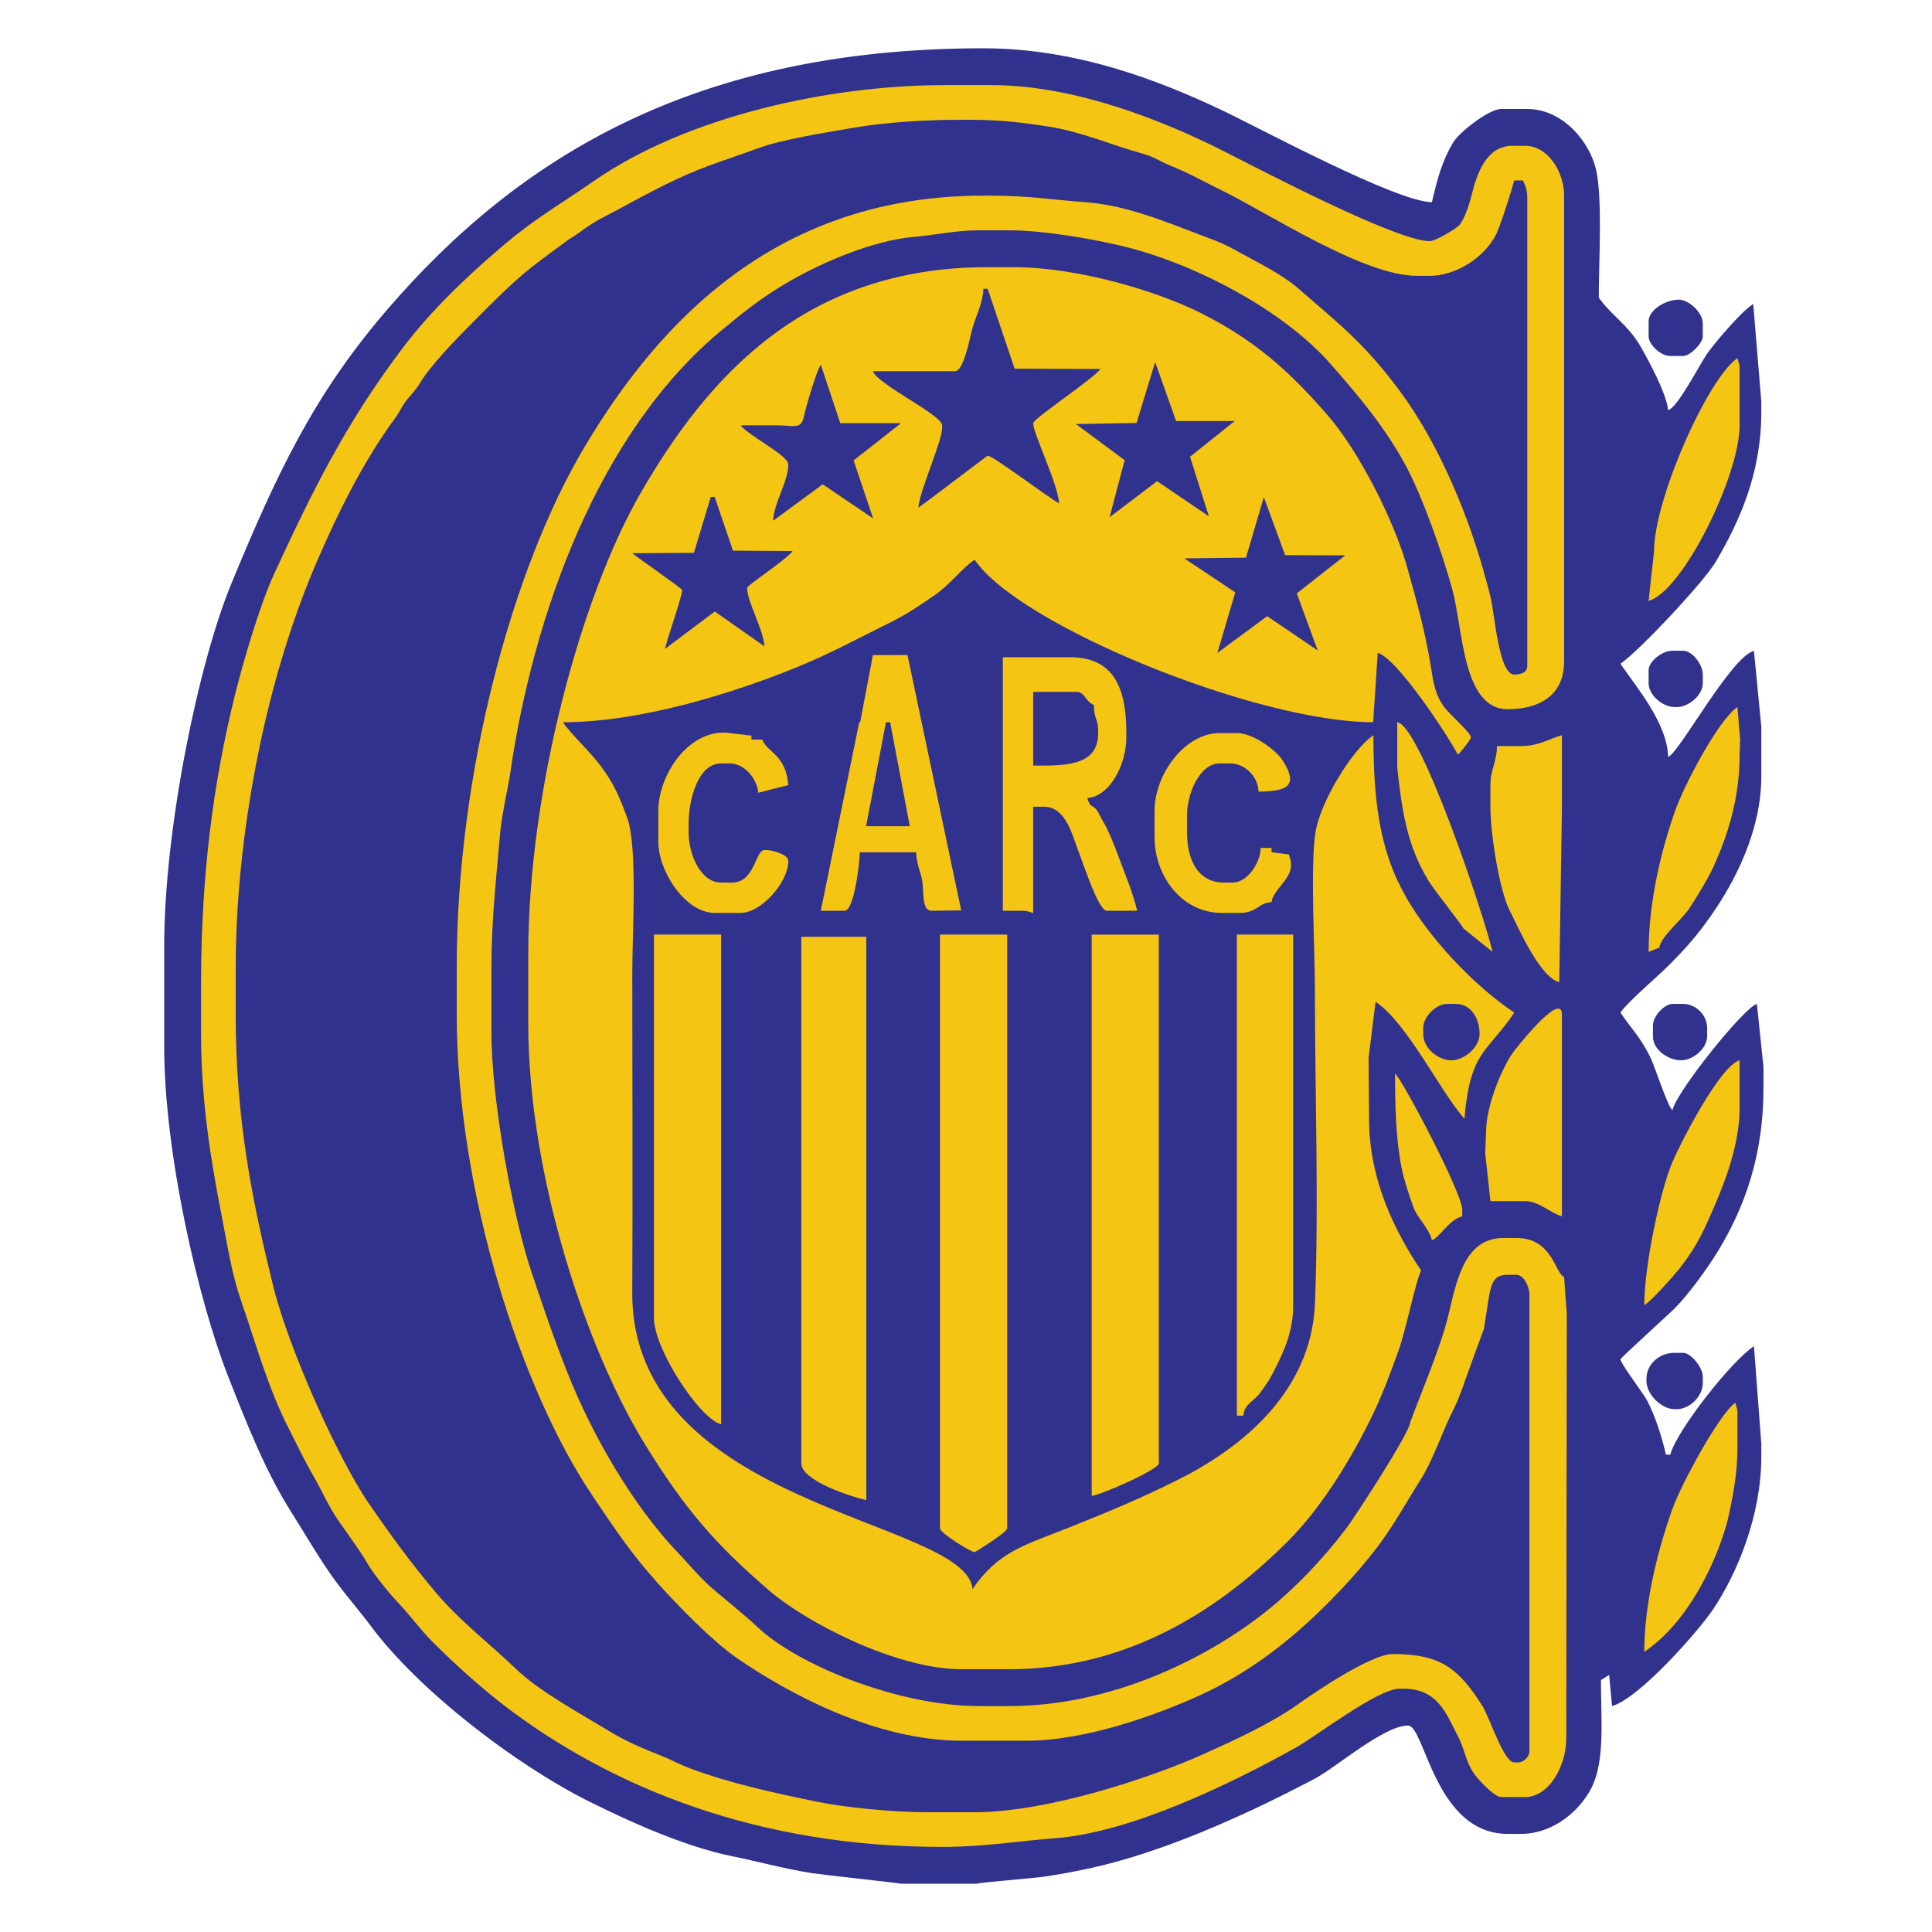 <svg height="1000" viewBox="-155.5 -130.5 1000 1000" width="1000" xmlns="http://www.w3.org/2000/svg"><g transform="matrix(1.555 0 0 1.555 70.757 55.054)"><path d="m 154.402 507.698 h 25.248 c .615 -.392 19.44 -1.918 22.199 -2.325 c 6.825 -1.011 14.213 -2.439 20.506 -4.018 c 12.281 -3.079 25.468 -7.953 36.408 -12.643 c 12.401 -5.316 21.728 -9.901 33.174 -15.873 c 7.22 -3.769 23.136 -17.797 31.252 -17.797 c 5.59 0 8.909 36.064 33.181 36.064 h 4.328 c 10.924 0 19.767 -7.817 23.564 -15.385 c 4.54 -9.058 3.124 -22.677 3.124 -35.828 l 2.73 -1.691 l .964 10.338 c 8.771 -2.357 28.563 -24.572 33.815 -32.45 c 7.836 -11.751 15.869 -30.984 15.869 -50.491 v -4.329 l -2.438 -32.499 c -7.066 4.473 -25.638 27.798 -27.857 36.104 h -1.444 c -1.465 -6.289 -3.397 -12.283 -6.097 -17.704 c -1.296 -2.597 -9.049 -12.629 -9.049 -14.033 c 0 -.429 15.924 -14.855 17.855 -16.769 c 4.78 -4.738 11.241 -13.664 14.897 -19.725 c 8.531 -14.138 14.854 -31.349 14.854 -53.67 v -7.213 l -2.188 -20.916 c -4.26 1.142 -26.621 28.96 -28.107 35.342 c -1.665 -1.219 -5.794 -14.447 -7.455 -17.792 c -3.297 -6.638 -6.323 -9.39 -9.857 -14.668 c 2.371 -3.539 12.148 -11.789 16.049 -15.689 c 5.824 -5.824 9.53 -10.042 14.236 -16.779 c 7.611 -10.898 16.602 -27.826 16.602 -46.155 v -16.587 l -2.459 -25.216 c -7.737 2.115 -25.117 34.395 -28.559 35.315 c -.253 -11.358 -10.978 -23.714 -15.869 -31.017 c 6.129 -4.103 27.836 -27.312 31.719 -33.92 c 7.662 -13.038 15.168 -29.161 15.168 -49.751 v -3.606 l -2.688 -32.479 c -4.01 2.57 -12.531 12.588 -15.363 16.592 c -2.402 3.397 -9.775 17.92 -12.967 18.772 c -.452 -5.431 -6.638 -16.801 -9.14 -21.156 c -4.234 -7.369 -10.215 -10.788 -13.941 -16.353 c 0 -11.705 1.282 -32.731 -.872 -42.407 c -2.135 -9.598 -11.26 -20.346 -22.932 -20.346 h -8.654 c -4.093 0 -14.064 7.759 -16.118 11.291 c -3.656 6.279 -5.159 11.973 -6.965 19.726 c -11.665 0 -57.572 -24.748 -69.737 -30.528 c -21.201 -10.072 -48.734 -20.687 -79.574 -20.687 c -95.39 0 -154.346 35.733 -198.536 87.104 c -24.286 28.229 -36.556 54.243 -51.76 91.061 c -11.141 26.979 -22.361 82.352 -22.361 120.459 v 33.902 c 0 34.783 11.183 83.832 21.205 109.35 c 6.18 15.734 12.373 31.515 20.777 44.865 c 4.459 7.083 7.844 12.968 12.54 19.919 c 4.761 7.049 9.57 12.211 14.436 18.744 c 15.723 21.111 47.846 45.872 72.417 58.139 c 12.75 6.365 31.715 15.027 47.44 18.197 c 8.701 1.755 16.749 4.057 26.778 5.684 c 2.726 .439 29.329 3.323 29.652 3.527 z" fill="#31318e"/><path d="m 52.166 -59.063 c -6.167 4.288 -12 7.909 -18.109 12.184 c -6.727 4.705 -10.811 8.101 -16.87 13.427 c -10.884 9.57 -20.801 19.432 -29.506 31.082 c -18.406 24.63 -29.25 46.583 -41.974 74.159 c -4.565 9.893 -10.184 28.793 -13.035 40.342 c -7.228 29.268 -11.252 59.996 -11.252 96.224 v 15.868 c 0 23.049 3.169 42.193 6.945 61.579 c 2.04 10.477 3.248 18.855 6.477 28.147 c 4.988 14.357 8.791 28.507 15.67 42.033 c 2.845 5.593 5.041 10.319 8.138 15.666 c 3.058 5.281 5.089 10.275 8.538 15.264 c 3.415 4.939 6.595 9.098 9.625 14.179 c 2.489 4.171 7.113 9.766 10.466 13.339 c 4.037 4.3 6.994 8.496 11.13 12.674 c 7.282 7.356 17.018 16.095 25.292 22.312 c 35.087 26.371 83.047 46.021 144.408 46.021 c 14.177 0 25.485 -1.987 37.509 -2.883 c 25.259 -1.886 58.602 -18.132 80.2 -30.161 c 6.641 -3.7 27.281 -19.611 34.487 -19.611 h 1.444 c 11.337 0 14.132 8.319 18.053 15.847 c 2.175 4.169 2.496 8.102 5.157 12.156 c 1.304 1.989 6.888 8.063 9.248 8.063 h 7.936 c 7.95 0 13.704 -10.327 13.704 -19.475 l .169 -141.392 l -.89 -12.249 c -3.05 -1.23 -3.885 -12.982 -15.87 -12.982 h -4.328 c -13.369 0 -15.751 15.182 -18.458 26.262 c -2.482 10.146 -9.66 27.143 -12.559 35.048 c 0 3.253 -18.485 31.669 -21.44 35.545 c -7.991 10.477 -17.855 20.791 -28.22 28.764 c -19.262 14.818 -50.207 30.186 -83.781 30.186 h -10.1 c -26.66 0 -60.341 -13.561 -73.851 -26.412 c -3.341 -3.178 -9.878 -8.497 -13.613 -11.634 c -5.484 -4.602 -7.713 -7.725 -12.509 -12.737 C 64.977 381.649 51.688 358.417 43.539 337.974 C 38.864 326.245 35.564 316.478 31.373 303.976 C 25.335 285.972 18.075 247.38 18.075 224.226 v -21.64 c 0 -15.679 1.647 -29.976 2.904 -44.702 c .495 -5.798 2.55 -14.42 3.426 -20.376 c 7.633 -51.906 29.031 -112.923 70.647 -147.192 c 7.042 -5.799 11.851 -9.725 19.961 -14.662 c 11.792 -7.177 29.777 -14.945 43.735 -16.133 c 7.422 -.632 13.736 -2.184 21.621 -2.184 h 10.098 c 12.022 0 29.833 3.214 39.683 5.761 c 22.984 5.941 51.577 20.913 67.272 38.759 c 9.022 10.259 17.75 20.607 24.616 33.091 c 5.738 10.436 12.343 29.169 15.856 41.848 c 3.615 13.052 3.29 39.951 18.475 39.951 c 9.454 0 18.755 -3.838 18.755 -15.869 V -54.205 c 0 -7.913 -5.349 -16.589 -12.985 -16.589 h -4.325 c -8.318 0 -11.646 8.897 -13.416 16.159 c -.798 3.273 -2.395 8.229 -4.169 10.255 c -1.197 1.366 -8.078 5.324 -9.825 5.324 c -11.184 0 -57.66 -24.447 -68.768 -30.051 c -19.119 -9.645 -48.909 -21.883 -76.937 -21.883 H 168.83 c -37.976 -.001 -85.518 10.27 -116.664 31.927 z" fill="#f5c513"/><path d="m -40.584 68.908 c -5.285 12.355 -9.892 26.065 -13.608 39.769 c -7.117 26.265 -12.849 60.511 -12.849 93.906 v 15.868 c 0 35.149 5.54 62.241 12.548 90.601 c 4.998 20.221 21.447 57.063 31.782 72.087 c 7.434 10.807 13.968 19.762 22.295 29.637 c 8.008 9.493 17.81 16.917 26.587 25.348 c 7.947 7.635 21.177 14.713 31.139 20.795 c 5.714 3.485 11.201 5.767 17.65 8.317 c 2.791 1.103 6.053 2.867 9.007 3.977 c 13.759 5.166 28.405 8.287 42.842 11.255 c 9.144 1.879 25.213 3.426 36.246 3.426 h 15.87 c 24.402 0 59.212 -11.677 76.463 -19.472 c 10.236 -4.623 22.385 -10.192 31.147 -16.458 c 5.327 -3.813 24.277 -16.727 31.601 -16.727 c 15.841 0 21.763 4.713 29.732 17.156 c 2.496 3.899 7.125 18.911 10.665 18.911 h 1.441 c 1.681 0 3.607 -1.925 3.607 -3.605 V 311.5 c 0 -2.475 -1.869 -6.49 -4.327 -6.49 h -2.886 c -6.316 0 -5.662 4.512 -7.935 18.032 c -6.32 16.864 -7.798 22.191 -9.855 26.21 c -4.192 8.18 -6.662 16.796 -11.556 24.509 c -4.901 7.719 -8.687 14.825 -14.127 21.938 c -5.366 7.015 -10.755 12.945 -16.937 19.128 c -11.971 11.973 -25.808 22.756 -42.008 30.123 c -13.966 6.35 -37.755 15.142 -57.711 15.142 h -21.641 c -28.585 0 -57.605 -15.637 -74.873 -27.554 C 91.729 427.018 80.228 415.273 73.42 407.631 C 64.376 397.48 59.244 389.757 51.543 378.296 C 27.934 343.163 6.533 277.27 6.533 218.451 v -15.868 c 0 -64.664 18.52 -132.835 42.534 -173.138 c 25.478 -42.757 64.802 -83.65 132.744 -83.65 h 2.884 c 12.014 0 20.752 1.434 31.005 2.176 c 13.609 .985 26.291 6.324 38.727 11.044 c 5.399 2.05 6.774 2.42 11.528 5.061 c 6.846 3.803 15.063 7.726 20.623 12.56 c 14.115 12.269 21.839 18.132 33.447 33.634 c 9.355 12.496 16.895 27.764 22.789 43.57 c 2.927 7.846 5.547 16.496 7.791 25.391 c 1.426 5.659 2.72 25.974 7.928 25.974 c 2.214 0 4.328 -.667 4.328 -2.884 V -53.483 c 0 -2.616 -.608 -4.026 -1.444 -5.771 h -2.884 c -.855 3.199 -4.733 15.556 -6.213 18.315 c -4.078 7.611 -13.372 13.423 -21.919 13.423 h -4.329 c -17.77 0 -49.263 -20.773 -64.71 -28.339 c -5.643 -2.763 -10.863 -5.738 -17.526 -8.44 c -3.354 -1.36 -5.028 -2.791 -9.077 -3.907 c -10.533 -2.902 -20.039 -7.236 -31.385 -9.009 c -8.52 -1.33 -15.907 -2.239 -25.893 -2.239 h -2.884 c -12.268 0 -24.754 .762 -35.635 2.595 c -9.358 1.578 -24.028 3.95 -31.551 6.68 c -10.067 3.654 -18.269 6.055 -27.719 10.51 c -9.949 4.688 -16.903 8.845 -25.633 13.318 c -1.227 .629 -4.696 2.891 -5.703 3.674 c -2.289 1.778 -3.46 2.203 -5.578 3.798 c -3.932 2.963 -7.298 5.324 -11.135 8.34 c -6.93 5.442 -13.443 12.177 -19.744 18.488 c -5.308 5.319 -14.044 14.222 -17.77 20.455 c -1.261 2.11 -2.674 3.492 -4.125 5.251 c -1.5 1.817 -2.378 3.996 -3.957 6.143 c -10.843 14.757 -19.383 32.159 -26.631 49.106 z" fill="#31318e"/><path d="m 30.336 198.255 v 23.082 c 0 50.9 19.548 108.996 39.096 140.512 c 13.056 21.05 22.808 32.504 41.145 48.297 c 12.156 10.467 42.078 26.143 64.022 26.143 h 15.868 c 41.199 0 71.56 -21.542 92.509 -42.378 c 10.661 -10.605 20.19 -25.766 27.229 -39.852 c 4.161 -8.324 6.438 -14.563 9.875 -24.028 c 2.246 -6.185 5.603 -22.642 7.438 -26.463 c -8.361 -12.486 -17.313 -29.768 -17.313 -50.492 l -.16 -20.216 l 2.325 -18.734 c 10.515 7.041 21.151 29.26 29.574 38.95 c 1.891 -22.736 7.669 -22.021 16.591 -35.344 c -12.478 -8.355 -25.881 -22.278 -34.056 -35.19 c -9.976 -15.748 -12.83 -31.857 -12.83 -57.139 c -6.982 4.675 -17.798 22.268 -19.33 32.605 c -1.695 11.435 -.146 38.682 -.146 51.788 c 0 34.084 1.34 70.881 .029 104.617 c -1.158 29.747 -24.691 48.362 -45.715 58.877 c -12.189 6.099 -22.936 10.558 -36.12 15.816 c -15.167 6.048 -23.442 7.944 -32.162 20.494 c -1.944 -23.378 -113.622 -26.9 -113.249 -98.816 c .185 -35.326 .004 -70.705 .004 -106.036 c 0 -13.246 1.809 -42.168 -1.649 -51.727 c -2.719 -7.518 -4.689 -11.845 -9.045 -17.643 c -3.587 -4.773 -9.762 -10.382 -12.388 -14.301 c 26.604 0 57.873 -10.207 77.18 -18.034 c 12.032 -4.875 21.099 -9.906 32.211 -15.394 c 5.078 -2.507 10.353 -6.07 14.689 -9.116 c 4.825 -3.389 8.898 -8.83 12.97 -11.556 c 14.567 21.756 93.738 54.099 132.643 54.093 l 1.521 -23.076 c 6.308 1.684 22.958 26.85 26.688 33.902 c .689 -.505 4.329 -5.089 4.329 -5.771 c 0 -1.526 -7.335 -7.942 -8.793 -9.962 c -3.414 -4.731 -3.669 -8.443 -4.729 -14.744 C 328.628 89.804 325.929 80.471 323.043 70.01 C 318.506 53.564 306.618 30.718 296.679 19.194 C 283.877 4.352 272.257 -6.091 253.95 -15.257 C 239.66 -22.413 213.201 -30.4 191.912 -30.4 h -8.657 C 122.47 -30.4 90.231 5.954 67.834 44.605 C 47.92 78.97 30.338 143.752 30.338 198.255 Z" fill="#f5c513"/><path d="m 167.386 389.402 c 0 1.572 10.31 7.934 11.541 7.934 c .054 0 10.82 -6.573 10.82 -7.934 v -197.64 h -22.362 z" fill="#f5c513"/><path d="m 217.878 378.582 c 3.152 -.262 22.36 -8.803 22.36 -10.819 v -176 h -22.36 z" fill="#f5c513"/><path d="m 121.223 367.763 c 0 5.742 16.243 11.006 21.638 12.262 v -187.54 h -21.638 z" fill="#f5c513"/><path d="m 72.173 319.436 c 0 10.175 15.076 33.397 22.36 35.343 V 191.763 h -22.36 z" fill="#f5c513"/><path d="m 266.205 351.895 h 2.165 c .326 -3.944 3.515 -4.779 5.493 -7.489 c 2.713 -3.716 3.223 -4.414 5.239 -8.465 c 2.903 -5.82 5.857 -12.276 5.857 -20.832 V 191.763 h -18.754 z" fill="#f5c513"/><path d="m 188.304 183.829 h 6.492 c 1.949 0 1.988 .344 3.605 .72 v -35.343 h 3.608 c 7.533 0 9.516 10.076 11.766 15.643 c 1.39 3.442 6.317 18.98 9.151 18.98 h 10.1 c -1.49 -6.396 -4.547 -13.364 -6.878 -19.81 c -.86 -2.377 -3.035 -7.548 -4.23 -9.476 c -.698 -1.123 -1.865 -3.615 -2.303 -4.189 c -1.496 -1.961 -2.296 -.722 -3.18 -4.033 c 7.756 -.646 12.983 -11.537 12.983 -20.196 v -1.442 c 0 -14.786 -4.024 -25.247 -18.753 -25.247 h -22.361 z" fill="#f5c513"/><path d="m 140.84 120.965 l -.368 .211 l -12.758 62.653 h 7.934 c 3.164 0 4.968 -15.819 5.05 -19.476 h 18.754 c .093 4.148 1.748 7.076 2.113 10.149 c .386 3.254 -.152 9.327 2.936 9.327 l 9.947 -.122 l -17.881 -84.994 l -11.522 .003 z" fill="#f5c513"/><path d="m 172.434 4.222 h -27.409 c 1.59 4.393 23.082 14.598 23.082 18.033 v .722 c 0 4.709 -7.443 20.784 -7.935 26.688 c 2.37 -1.586 22.911 -17.311 23.083 -17.311 c 1.768 0 20.143 13.93 23.803 15.868 c -.582 -6.994 -8.656 -23.205 -8.656 -26.689 c 0 -1.5 20.295 -14.948 22.362 -18.033 l -28.537 -.107 l -8.972 -26.581 h -1.443 c -.108 4.896 -2.746 9.388 -3.896 14.133 c -.75 3.083 -2.803 13.277 -5.482 13.277 z" fill="#31318e"/><path d="m 360.698 129.008 h -7.933 c 0 5.272 -2.164 7.711 -2.164 12.983 v 7.214 c 0 9.495 3.099 27.889 6.234 34.158 c 3.328 6.654 10.2 22.494 16.678 24.265 l .892 -58.423 v -23.804 c -4.187 1.119 -7.567 3.607 -13.707 3.607 z" fill="#f5c513"/><path d="m 349.157 257.4 l -.284 7.247 l 1.728 15.837 h 11.541 c 4.628 0 8.498 4.044 12.263 5.048 v -67.081 c 0 -8.422 -15.729 11.695 -16.594 12.981 c -3.566 5.311 -8.654 17.341 -8.654 25.968 z" fill="#f5c513"/><path d="m 238.797 150.648 v 8.655 c 0 13.126 9.249 25.247 22.36 25.247 h 5.771 c 6.216 0 6.04 -3.21 10.818 -3.607 c .434 -3.956 6.491 -7.536 6.491 -12.262 c 0 -1.948 -.344 -1.989 -.723 -3.59 l -5.768 -.738 v -1.443 h -3.608 c -.11 5.019 -4.438 11.542 -9.376 11.542 h -2.883 c -8.84 0 -12.264 -7.938 -12.264 -16.59 v -5.771 c 0 -7.687 4.427 -17.311 10.82 -17.311 h 3.605 c 4.805 0 9.268 4.385 9.378 9.376 c 9.79 0 13.309 -2.078 8.092 -10.257 c -2.386 -3.742 -10.013 -9.216 -15.307 -9.216 h -5.769 c -11.414 -.002 -21.637 13.537 -21.637 25.965 z" fill="#f5c513"/><path d="m 73.615 150.648 v 10.098 c 0 10.118 9.104 23.802 18.753 23.802 h 8.657 c 6.806 0 15.868 -10.107 15.868 -17.31 c 0 -2.212 -5.435 -3.607 -7.212 -3.607 h -.722 c -3.117 0 -3.126 10.819 -10.818 10.819 h -3.608 c -6.915 0 -10.818 -9.577 -10.818 -16.59 v -2.886 c 0 -8.6 3.302 -20.195 10.818 -20.195 h 2.886 c 4.697 0 8.995 4.792 9.485 9.775 l 9.991 -2.563 c -.858 -10.325 -7.068 -10.762 -8.656 -15.147 h -3.605 l -.02 -1.31 l -7.193 -.854 c -13.294 -1.827 -23.806 13.659 -23.806 25.968 z" fill="#f5c513"/><path d="m 401.812 430.517 c 11.36 -7.607 19.49 -21.319 24.51 -33.916 c .949 -2.378 2.741 -7.67 3.347 -10.361 c 1.608 -7.174 3.16 -15.205 3.16 -23.525 v -11.543 c 0 -1.948 -.345 -1.988 -.721 -3.607 c -5.513 4.039 -17.979 27.137 -20.92 35.342 c -4.488 12.524 -9.376 30.742 -9.376 47.61 z" fill="#f5c513"/><path d="m 401.812 315.108 c 2.171 -1.148 9.751 -9.711 11.677 -12.128 c 3.773 -4.738 6.665 -9.546 9.238 -15.288 c 4.384 -9.794 10.822 -24.206 10.822 -38.224 V 233.6 c -6.317 1.686 -19.186 26.461 -22.371 33.889 c -4.008 9.348 -9.366 34.428 -9.366 47.619 z" fill="#f5c513"/><path d="m 403.255 197.533 l 3.606 -1.442 c .287 -3.438 7.428 -9.34 9.682 -12.679 c 2.684 -3.976 6.537 -10.303 8.472 -14.611 c 4.495 -10 8.534 -22.214 8.534 -36.907 l .168 -5.066 l -.89 -10.804 c -6.376 4.271 -17.747 25.984 -20.817 34.723 c -4.45 12.675 -8.755 29.91 -8.755 46.786 z" fill="#f5c513"/><path d="m 405.08 64.063 l -1.825 16.618 C 414.487 77.682 433.552 39.1 433.552 22.255 V 3.501 c 0 -1.948 -.345 -1.989 -.724 -3.607 c -9.737 6.52 -27.748 46.802 -27.748 64.169 z" fill="#f5c513"/><path d="m 101.026 22.254 c 2.401 3.277 15.868 10.018 15.868 12.984 c 0 5.791 -4.92 12.999 -5.038 18.768 l 16.478 -12.13 l 16.797 11.359 l -6.494 -19.304 l 15.766 -12.397 l -20.21 .003 l -6.478 -19.479 c -1.455 2.094 -5.028 14.274 -5.675 17.408 c -.889 4.294 -3.434 2.795 -8.751 2.79 c -4.088 -.006 -8.176 -.002 -12.263 -.002 z" fill="#31318e"/><path d="M 85.478 64.691 L 64.96 64.813 c 1.671 1.452 16.589 11.715 16.589 12.261 c 0 2.288 -4.9 15.747 -5.685 19.588 L 92.42 84.215 L 108.961 95.828 c -.516 -6.198 -5.772 -14.753 -5.772 -19.476 c 0 -.877 13.359 -9.589 15.148 -12.262 L 98.481 63.971 L 92.369 46.058 L 91.074 46.102 Z" fill="#31318e"/><path d="M 239.638 40.835 L 256.882 52.531 L 250.612 32.715 L 265.485 20.811 L 245.973 20.825 L 238.999 1.179 L 232.817 21.47 L 212.625 21.82 L 228.847 33.839 L 223.849 52.816 Z" fill="#31318e"/><path d="M 276.277 85.77 L 293.112 97.196 L 286.152 78.189 L 302.271 65.533 L 282.267 65.465 L 275.178 46.151 L 269.24 66.298 L 248.698 66.534 L 265.656 77.848 L 259.724 98.007 Z" fill="#31318e"/><path d="m 319.583 136.222 c 1.52 13.675 3.066 25.713 10.523 37.802 c 1.894 3.068 10.964 14.482 11.571 15.749 l 9.644 7.759 c -2.864 -12.293 -24.073 -75.62 -31.738 -76.459 z" fill="#f5c513"/><path d="m 331.123 293.469 c 2.439 -.653 5.497 -6.707 10.1 -7.937 v -2.164 c 0 -5.454 -18.91 -41.472 -22.361 -45.442 c 0 11.517 .274 22.064 2.214 31.689 c .798 3.963 2.396 8.712 3.843 12.747 c 1.405 3.914 5.039 6.742 6.204 11.107 z" fill="#f5c513"/><path d="m 198.402 135.5 h 3.608 c 9.837 0 18.033 -1.306 18.033 -10.819 v -.721 c 0 -4.075 -1.442 -3.946 -1.442 -8.656 c -2.756 -.997 -2.984 -4.329 -5.77 -4.329 h -14.429 z" fill="#31318e"/><path d="m 328.239 222.779 v 2.162 c 0 4.675 5.037 8.657 9.377 8.657 c 4.294 0 9.377 -4.41 9.377 -8.657 c 0 -5.282 -2.787 -10.097 -7.934 -10.097 h -2.887 c -3.666 .001 -7.933 4.268 -7.933 7.935 z" fill="#31318e"/><path d="m 402.534 339.633 v .722 c 0 4.421 4.954 9.375 9.378 9.375 h .721 c 4.333 0 8.654 -4.32 8.654 -8.654 v -2.165 c 0 -3.216 -4.073 -7.932 -6.491 -7.932 h -2.884 c -5.14 -.003 -9.378 3.78 -9.378 8.654 z" fill="#31318e"/><path d="m 403.255 -12.368 v 5.049 c 0 2.469 3.814 6.491 7.214 6.491 h 4.325 c 2.242 0 6.492 -4.251 6.492 -6.491 v -4.329 c 0 -3.791 -4.794 -7.933 -7.934 -7.933 c -4.615 0 -10.097 3.517 -10.097 7.213 z" fill="#31318e"/><path d="m 404.697 222.058 v 3.607 c 0 4.408 5.012 7.934 9.378 7.934 c 3.887 0 8.656 -3.885 8.656 -7.934 v -2.885 c 0 -4.214 -3.722 -7.935 -7.937 -7.935 h -3.604 c -2.47 0 -6.493 3.813 -6.493 7.213 z" fill="#31318e"/><path d="m 403.255 103.764 v 4.327 c 0 4.05 4.768 7.935 8.655 7.935 h .722 c 3.887 0 8.654 -3.885 8.654 -7.935 v -2.885 c 0 -3.471 -3.599 -7.934 -6.492 -7.934 h -3.604 c -3.471 0 -7.935 3.598 -7.935 6.492 z" fill="#31318e"/><path d="M 142.782 155.682 L 157.331 155.689 L 150.795 121.074 L 149.404 121.084 Z" fill="#31318e"/></g></svg>